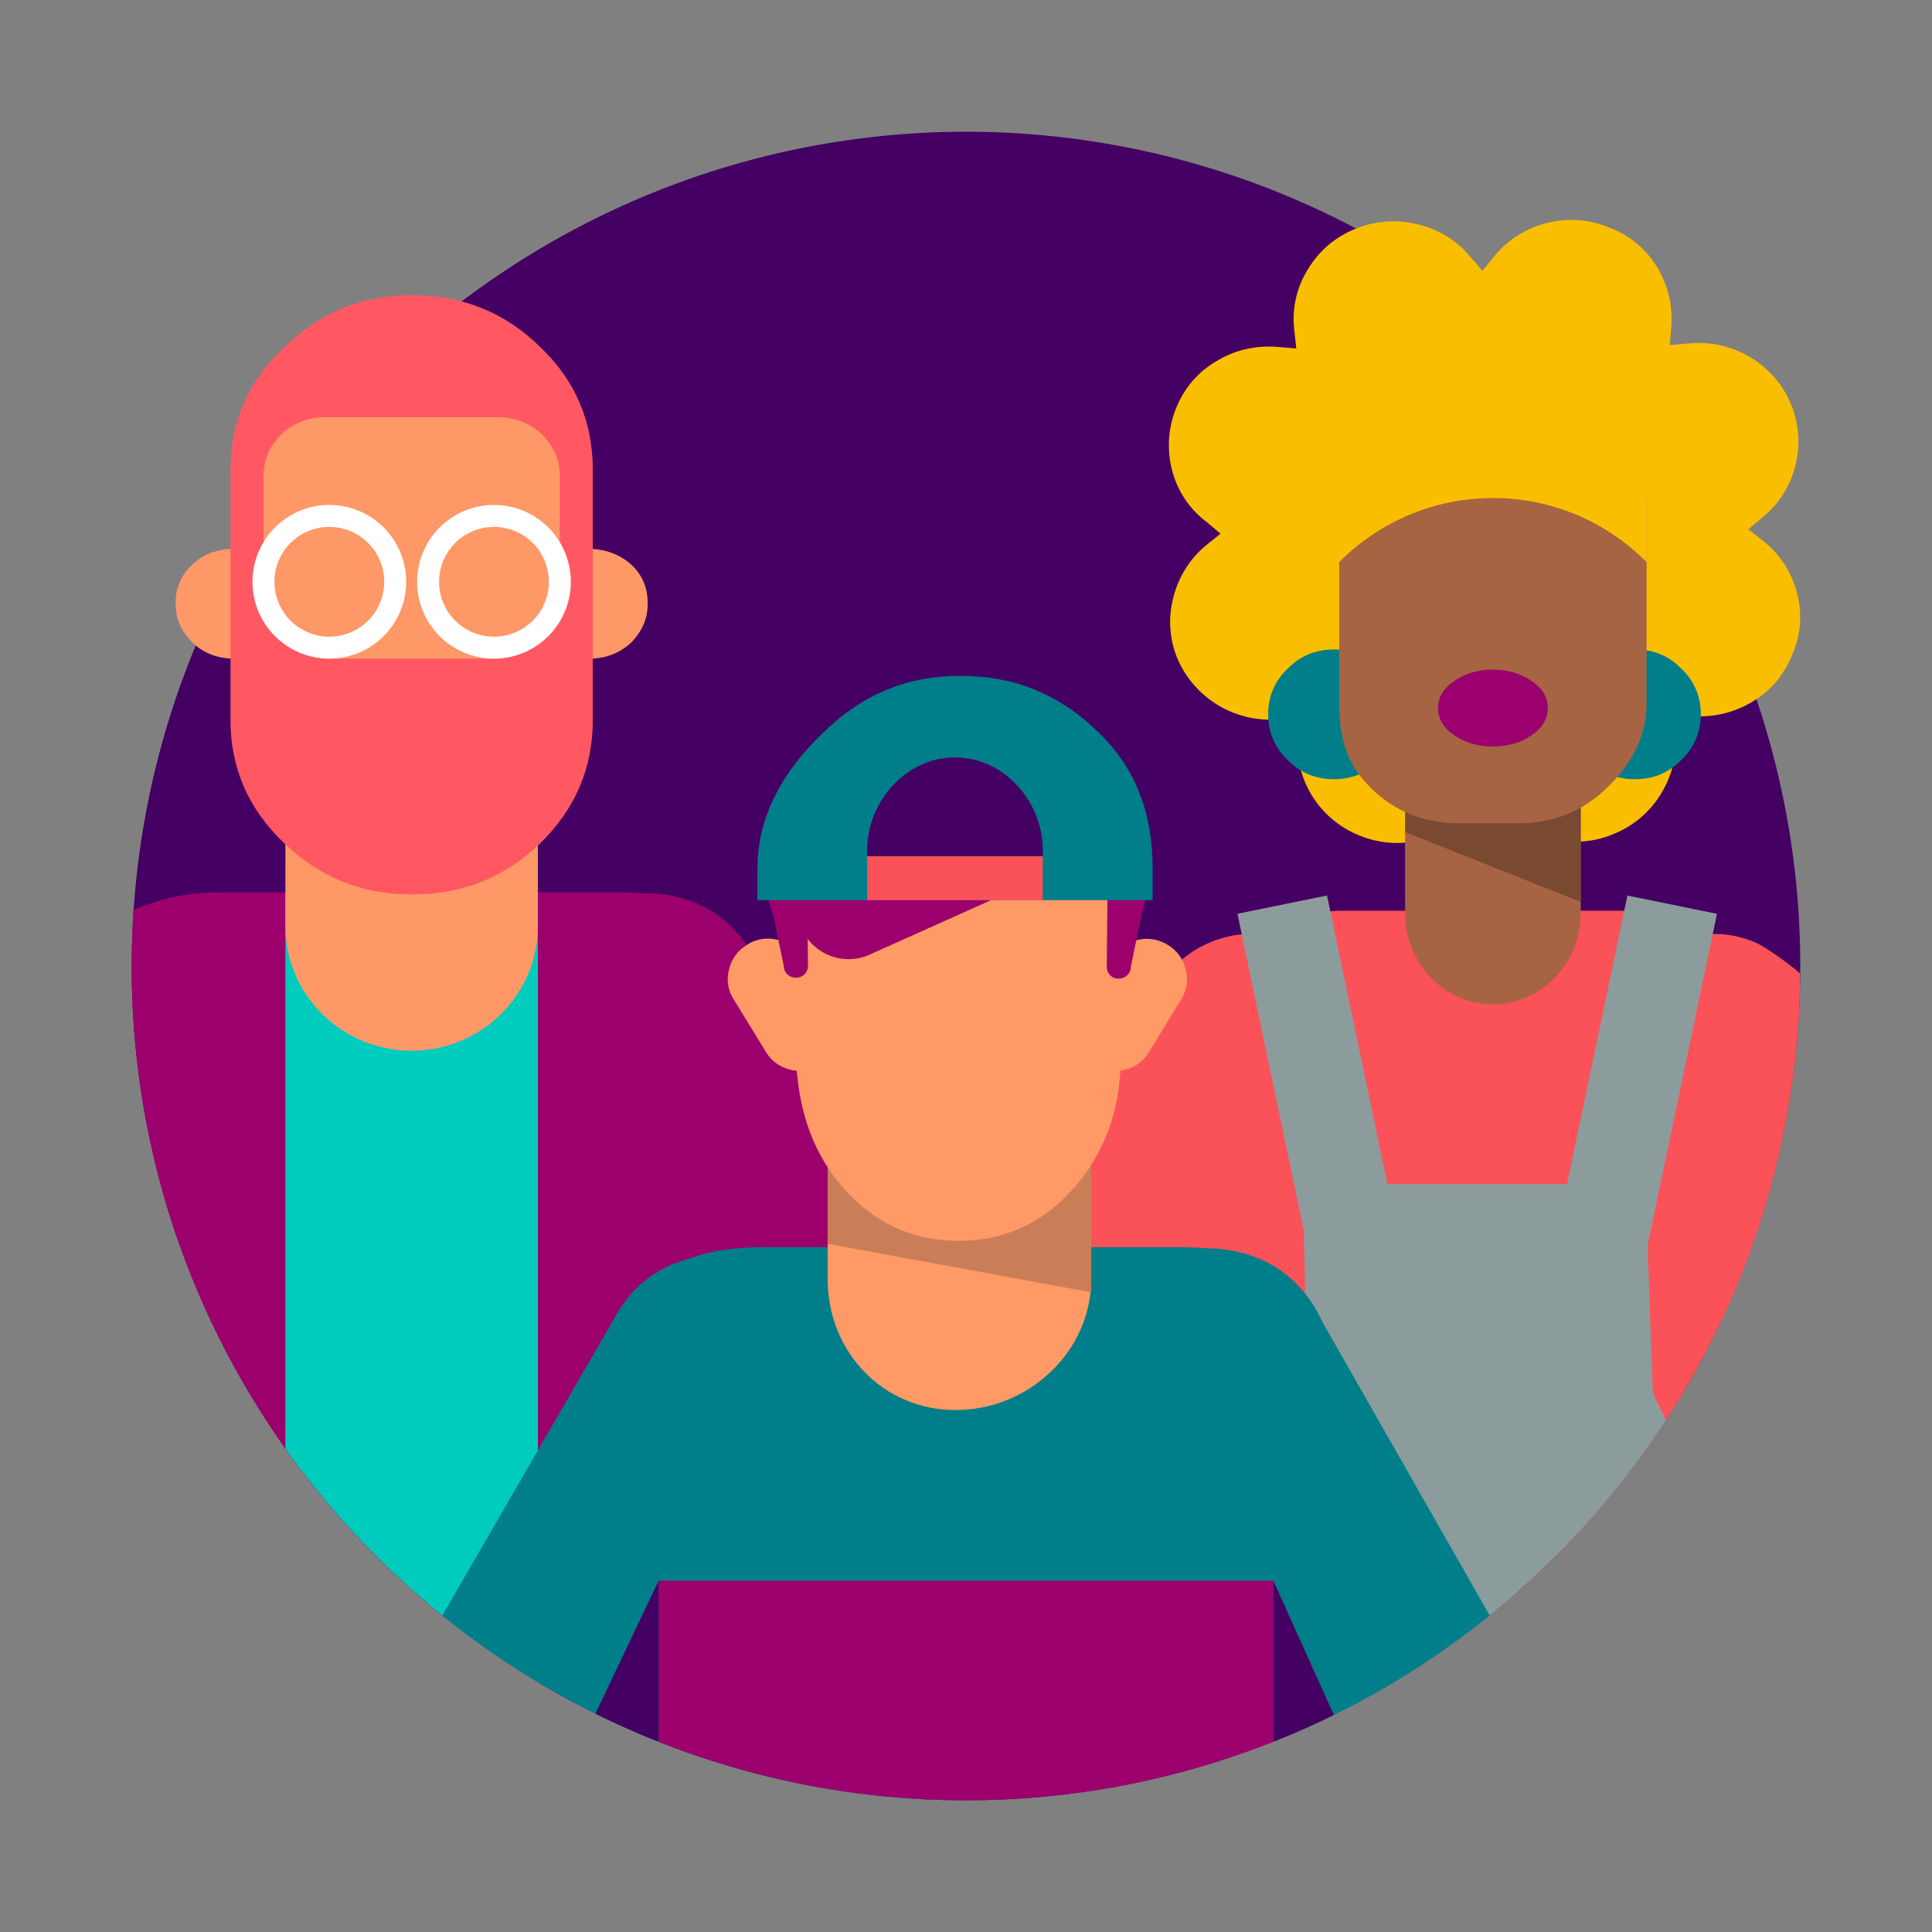 <svg xmlns="http://www.w3.org/2000/svg" width="88" height="88" fill="none" viewBox="0 0 88 88"><rect x="0" y="0" width="88" height="88" fill="#808080" stroke="none"/><circle cx="44" cy="44" r="38" fill="#440063"/><path fill="#9C006D" d="M26.197 77.58C14.298 71.258 6.158 58.797 6.002 44.42a41.083 41.083 0 0 1 0.144-2.93c1.05-0.568 2.384-0.848 4.029-0.848h18.059c4.521 0 6.787 2.138 6.787 6.404L30.947 77.58h-4.75z"/><path fill="#9C006D" d="M8.084 56.444A37.946 37.946 0 0 1 6 44c0-0.861 0.029-1.716 0.085-2.563a16.09 16.09 0 0 1 0.765-0.272c1.351-0.379 2.658-0.243 3.91 0.397 1.25 0.64 2.082 1.596 2.484 2.877 0.402 1.281 0.265 2.517-0.411 3.699l-4.749 8.306zM27.12 41.3c1.25-0.64 2.557-0.775 3.909-0.396 1.352 0.378 2.375 1.163 3.06 2.345l14.36 25.103c0.666 1.191 0.803 2.418 0.401 3.699-0.401 1.29-1.233 2.255-2.484 2.895-1.252 0.64-2.549 0.776-3.9 0.397-1.362-0.379-2.376-1.164-3.06-2.354L25.054 47.885c-0.676-1.181-0.813-2.417-0.411-3.698 0.402-1.28 1.224-2.246 2.475-2.887z"/><path fill="#00CCBD" d="M24.5 76.622A38.199 38.199 0 0 1 13 65.982v-25.34h11.5v35.98z"/><path fill="#FE9866" d="M28.735 29.283c0.504-0.512 0.765-1.1 0.765-1.758v-0.06c0-0.707-0.252-1.296-0.765-1.765-0.532-0.461-1.185-0.7-1.941-0.7H10.687c-0.774 0-1.409 0.23-1.903 0.7A2.274 2.274 0 0 0 8 27.466v0.06c0 0.656 0.261 1.245 0.784 1.757C9.288 29.761 9.922 30 10.687 30h16.107c0.756 0.008 1.409-0.23 1.94-0.717zM18.75 47.858c3.176 0 5.75-2.544 5.75-5.683v-8.858H13v8.858c0 3.14 2.574 5.683 5.75 5.683z"/><path fill="#FF5863" d="M18.778 13.446h-0.037c-2.25 0-4.181 0.793-5.796 2.372-1.633 1.516-2.445 3.383-2.445 5.575v11.41c0 2.183 0.812 4.05 2.445 5.602 1.615 1.56 3.556 2.336 5.796 2.336h0.037c2.277 0 4.228-0.776 5.833-2.336C26.207 36.845 27 34.977 27 32.803v-11.41c0-2.192-0.793-4.06-2.39-5.584-1.604-1.579-3.555-2.363-5.832-2.363z"/><path fill="#FE9866" d="M22.5 30H15c-1.55 0-3-1.193-3-2.67v-5.66c0-1.478 1.252-2.67 2.803-2.67h7.894c1.551 0 2.803 1.192 2.803 2.67v5.66c0 1.469-1.45 2.67-3 2.67z"/><path fill="#fff" fill-rule="evenodd" d="M15 24a2.5 2.5 0 1 0 0 5 2.5 2.5 0 0 0 0-5zm-3.5 2.5a3.5 3.5 0 1 1 7 0 3.5 3.5 0 0 1-7 0zm11-2.5a2.5 2.5 0 1 0 0 5 2.5 2.5 0 0 0 0-5zM19 26.5a3.5 3.5 0 1 1 7 0 3.5 3.5 0 0 1-7 0z" clip-rule="evenodd"/><path fill="#FB5159" d="M80.794 44.918l-5.782 2.336 4.138 9.976a36.893 36.893 0 0 0 2.128-11.14l-0.484-1.172z"/><path fill="#FB5159" d="M78.381 60.206l-4.584-11.274c-0.493-1.173-0.493-2.346 0.01-3.527 0.502-1.182 1.342-2.012 2.54-2.499 1.187-0.487 2.383-0.487 3.58 0.01 0.52 0.216 1.672 1.073 2.055 1.415a97.224 97.224 0 0 1 0.01 0.438 37.828 37.828 0 0 1-3.61 15.438z"/><path fill="#FB5159" d="M70.928 70.812L55.7 70.066V47.542c0-1.66 0.54-3.093 1.608-4.284a5.593 5.593 0 0 1 1.032-0.902c0.84-0.587 1.79-0.875 2.85-0.875h12.651c1.06 0 2.01 0.288 2.86 0.875a5.509 5.509 0 0 1 1.023 0.902c1.087 1.19 1.626 2.616 1.626 4.284l0.907 7.864a37.99 37.99 0 0 1-9.33 15.406z"/><path fill="#8C9C9C" d="M71.642 70.075a38.01 38.01 0 0 1-16.196 10.17v-10.17h16.196z"/><path fill="#FB5159" d="M61.273 48.932c0.494-1.173 0.494-2.346-0.009-3.527-0.502-1.182-1.352-2.012-2.54-2.499-1.187-0.487-2.383-0.487-3.58 0.009-1.188 0.496-2.037 1.326-2.54 2.508L47.49 55.796a58.34 58.34 0 0 0 0.494 0.776c-0.019 0.036-0.037 0.081-0.055 0.117l-1.69 4.068 3.416 1.38a4.82 4.82 0 0 0 0.886 0.46 4.759 4.759 0 0 0 1.014 0.289l3.37 1.353 1.69-4.06c0.019-0.035 0.028-0.071 0.046-0.116l0.01-0.01 4.603-11.121z"/><path fill="#8C9C9C" d="M60.444 40.788l-4.08 0.832 3.695 17.65 4.079-0.833-3.694-17.65z"/><path fill="#8C9C9C" d="M71.626 70.093H64.69l-9.253 0.117v-0.315c2.722-0.84 4.083-3.32 4.083-7.442l-0.174-8.524h15.602l0.329 9.354c0.035 0.255 0.223 0.627 0.4 0.98 0.075 0.147 0.147 0.291 0.206 0.421a38.162 38.162 0 0 1-4.257 5.41z"/><path fill="#FABE00" d="M53.573 18.587a4.486 4.486 0 0 0-0.192 2.806 4.256 4.256 0 0 0 1.544 2.354l0.667 0.56-0.667 0.54a4.47 4.47 0 0 0-1.49 2.409 4.327 4.327 0 0 0 0.22 2.796 4.599 4.599 0 0 0 4.659 2.706l0.867-0.09-0.072 0.839a4.485 4.485 0 0 0 2.831 4.555 4.466 4.466 0 0 0 2.823 0.19 4.516 4.516 0 0 0 2.411-1.498l0.54-0.667 0.566 0.658a4.478 4.478 0 0 0 2.439 1.462 4.38 4.38 0 0 0 2.813-0.235 4.45 4.45 0 0 0 2.138-1.84 4.334 4.334 0 0 0 0.62-2.742l-0.082-0.857 0.85 0.08a4.592 4.592 0 0 0 2.759-0.649 4.293 4.293 0 0 0 1.817-2.146 4.22 4.22 0 0 0 0.22-2.797 4.405 4.405 0 0 0-1.544-2.381l-0.676-0.532 0.667-0.56a4.382 4.382 0 0 0 1.489-2.399 4.451 4.451 0 0 0-0.229-2.778 4.52 4.52 0 0 0-1.872-2.12 4.578 4.578 0 0 0-2.786-0.604l-0.85 0.072 0.073-0.839a4.537 4.537 0 0 0-0.667-2.742 4.288 4.288 0 0 0-2.174-1.777 4.428 4.428 0 0 0-2.813-0.208 4.473 4.473 0 0 0-2.412 1.525l-0.539 0.658-0.566-0.658a4.353 4.353 0 0 0-2.43-1.47 4.549 4.549 0 0 0-2.831 0.234c-0.914 0.379-1.617 0.992-2.138 1.85a4.285 4.285 0 0 0-0.603 2.741l0.091 0.84-0.867-0.073c-1.014-0.072-1.937 0.144-2.768 0.65a4.302 4.302 0 0 0-1.836 2.137z"/><path fill="#A76443" d="M64 37.873v3.707c0 2.3 1.792 4.168 4 4.168s4-1.868 4-4.168v-5.403"/><path fill="#794931" d="M72 36.159v4.925L64 37.9v-1.741h8z"/><path fill="#007E8A" d="M60.762 29.583c-0.831 0-1.535 0.289-2.11 0.875a2.764 2.764 0 0 0-0.886 2.075 2.783 2.783 0 0 0 0.886 2.084c0.575 0.586 1.279 0.874 2.11 0.874 0.822 0 1.534-0.288 2.11-0.874a2.823 2.823 0 0 0 0.877-2.084 2.789 2.789 0 0 0-0.877-2.075c-0.576-0.586-1.279-0.875-2.11-0.875zm13.72 0a2.924 2.924 0 0 0-2.128 0.875 2.815 2.815 0 0 0-0.868 2.075 2.835 2.835 0 0 0 0.868 2.084 2.91 2.91 0 0 0 2.128 0.874c0.822 0 1.525-0.288 2.1-0.874 0.595-0.578 0.887-1.272 0.887-2.084a2.764 2.764 0 0 0-0.886-2.075c-0.566-0.586-1.27-0.875-2.101-0.875z"/><path fill="#A76443" d="M61 23.278v8.786c0 1.317 0.248 2.462 1.083 3.445 0.122 0.136 0.253 0.271 0.385 0.415 1.098 1.056 2.43 1.576 4.007 1.576h2.693c1.557 0 2.88-0.52 3.987-1.576C74.272 34.86 75 33.58 75 32.073v-9.31L68 22l-7 1.278z"/><path fill="#FABE00" d="M73.5 18.5a5.805 5.805 0 0 0-0.923-0.785c-0.886-0.622-1.9-0.938-3.023-0.938h-2.668c-1.561 0-2.886 0.568-3.973 1.714C61.826 19.619 61 20.915 61 22.529v3.076c3.864-3.888 10.127-3.897 13.99-0.009l0.01 0.01v-3.077c0-1.614-0.404-2.901-1.5-4.03z"/><path fill="#9C006E" d="M70.5 32.25c0-0.487-0.24-0.889-0.73-1.226C69.278 30.678 68.691 30.5 68 30.5s-1.279 0.178-1.77 0.524c-0.49 0.337-0.73 0.74-0.73 1.226 0 0.487 0.24 0.898 0.73 1.235C66.712 33.822 67.299 34 68 34c0.683 0 1.279-0.168 1.77-0.515 0.49-0.337 0.73-0.748 0.73-1.235z"/><path fill="#8C9C9C" d="M74.127 40.791l-3.694 17.65 4.08 0.832 3.693-17.65-4.079-0.832z"/><path fill="#007E8A" d="M42.825 81.982a37.833 37.833 0 0 1-13.747-3.023l-1.374-15.45c0-4.465 2.366-6.703 7.097-6.703H53.71c4.732 0 7.097 2.238 7.097 6.712l-2.046 15.361a37.935 37.935 0 0 1-15.936 3.103z"/><path fill="#007E8A" d="M29.267 79.039a37.986 37.986 0 0 1-9.12-5.456l7.977-13.782c0.722-1.236 1.79-2.056 3.206-2.453 1.416-0.397 2.786-0.262 4.092 0.415 1.307 0.676 2.174 1.677 2.604 3.012 0.42 1.353 0.274 2.643-0.439 3.88l-8.32 14.384zM58.736 79.037l-8.35-14.645c-0.713-1.235-0.86-2.534-0.44-3.878 0.43-1.335 1.289-2.337 2.604-3.013 1.306-0.676 2.667-0.812 4.092-0.415 1.416 0.397 2.485 1.218 3.207 2.454l8.005 14.042a37.985 37.985 0 0 1-9.118 5.455z"/><path fill="#9C006D" d="M58 79.338A37.9 37.9 0 0 1 44 82a37.9 37.9 0 0 1-14-2.662V72h28v7.338z"/><path fill="#F96" d="M43.526 64.226c3.326 0 6.174-2.66 6.174-5.944V49h-12v9.273c0 3.283 2.502 5.953 5.826 5.953z"/><path fill="#CA7E58" d="M49.7 52.861v6l-12-2.207v-3.793h12z"/><path fill="#F96" d="M50.65 43.646l-1.461 2.39a1.8 1.8 0 0 0-0.21 1.371 1.853 1.853 0 0 0 0.84 1.119h0.01a1.745 1.745 0 0 0 1.388 0.207 1.76 1.76 0 0 0 1.132-0.83l1.453-2.381a1.72 1.72 0 0 0 0.2-1.371 1.746 1.746 0 0 0-0.822-1.119l-0.018-0.009a1.78 1.78 0 0 0-1.388-0.198 1.708 1.708 0 0 0-1.124 0.82zM33.212 44.142a1.69 1.69 0 0 0 0.201 1.37l1.462 2.382c0.255 0.433 0.63 0.704 1.132 0.83a1.756 1.756 0 0 0 1.389-0.207h0.009a1.772 1.772 0 0 0 0.84-1.119 1.766 1.766 0 0 0-0.21-1.37l-1.461-2.391a1.708 1.708 0 0 0-1.124-0.821 1.769 1.769 0 0 0-1.398 0.198v0.01a1.742 1.742 0 0 0-0.84 1.118z"/><path fill="#F96" d="M51.81 40.94c-0.858-1.877-1.955-3.473-3.297-4.8-1.343-1.316-2.96-1.975-4.85-1.975-1.9 0-3.518 0.659-4.851 1.976-1.343 1.326-2.476 3.067-3.398 5.223l0.95 8.064c0.283 2.084 1.105 3.78 2.448 5.105 1.342 1.326 2.96 1.985 4.85 1.985 1.9 0 3.517-0.659 4.85-1.985 1.343-1.326 2.156-2.958 2.44-4.898l0.858-8.695z"/><path fill="#9C006D" d="M47.992 34.238a8.627 8.627 0 0 0-0.402-0.433c-1.096-1.083-2.43-1.633-3.983-1.633s-2.886 0.541-3.991 1.633a8.627 8.627 0 0 0-0.402 0.433c-1.014 0.216-1.919 0.721-2.704 1.497-1.096 1.082-1.654 2.4-1.654 3.933 0 1.1 0.284 2.093 0.86 2.968-0.01-0.09-0.02-0.172-0.02-0.253a3.005 3.005 0 0 1 0.942-2.237c0.447-0.433 0.959-0.722 1.543-0.848a3.648 3.648 0 0 1 0.704-0.072c0.85 0 1.553 0.252 2.11 0.758a0.526 0.526 0 0 1 0.119 0.135c0.073 0.063 0.383-0.911 0.493-0.803 0.676 0.667 1.297 0.108 2.247 0.108 0.85 0 1.224 0.496 1.845-0.036 0.156-0.135 0.658 0.92 0.822 0.758a3.082 3.082 0 0 1 2.248-0.92c0.082 0 0.173 0.009 0.264 0.018 0.768 0.045 1.434 0.352 2 0.902 0.485 0.478 0.777 1.028 0.887 1.65a4.925 4.925 0 0 0 0.274-0.901 5.436 5.436 0 0 0 0.137-1.227c0-1.3-0.393-2.427-1.17-3.41a6.342 6.342 0 0 0-0.474-0.523c-0.777-0.776-1.681-1.28-2.695-1.497z"/><path fill="#9C006D" d="M36.647 44.376a0.534 0.534 0 0 0 0.155-0.387l-0.045-4.925-1.773 1.47 0.713 3.455a0.521 0.521 0 0 0 0.164 0.387 0.526 0.526 0 0 0 0.393 0.154h0.01a0.558 0.558 0 0 0 0.383-0.154zM50.96 44.575a0.558 0.558 0 0 0 0.384-0.154 0.508 0.508 0 0 0 0.165-0.387l0.712-3.455-1.763-1.47-0.045 4.925a0.55 0.55 0 0 0 0.155 0.388 0.513 0.513 0 0 0 0.393 0.153z"/><path fill="#9C006D" d="M46.384 40.444l-6.778 3.04a2.336 2.336 0 0 1-3.069-1.137l-0.036-0.081c-0.53-1.146-0.01-2.508 1.15-3.031l6.778-3.04a2.336 2.336 0 0 1 3.07 1.136l0.036 0.082a2.277 2.277 0 0 1-1.15 3.03z"/><path fill="#007E8A" d="M43.772 30.783h-0.046c-2.42 0-4.512 0.875-6.257 2.616-1.754 1.677-2.969 3.734-2.969 6.151V41h18v-1.45c0-2.417-0.708-4.474-2.425-6.151-1.745-1.741-3.846-2.616-6.303-2.616z"/><path fill="#450063" d="M47.5 39h-8.003v-0.273c0-2.21 1.765-4.227 4.003-4.227 2.238 0 4 2.017 4 4.227V39z"/><path fill="#FB5159" d="M47.497 39h-8v2h8v-2z"/><path fill="#450063" d="M30 79.338a37.797 37.797 0 0 1-2.879-1.283L30 72v7.338zM60.756 78.115A37.779 37.779 0 0 1 58 79.338V72l2.757 6.115z"/></svg>